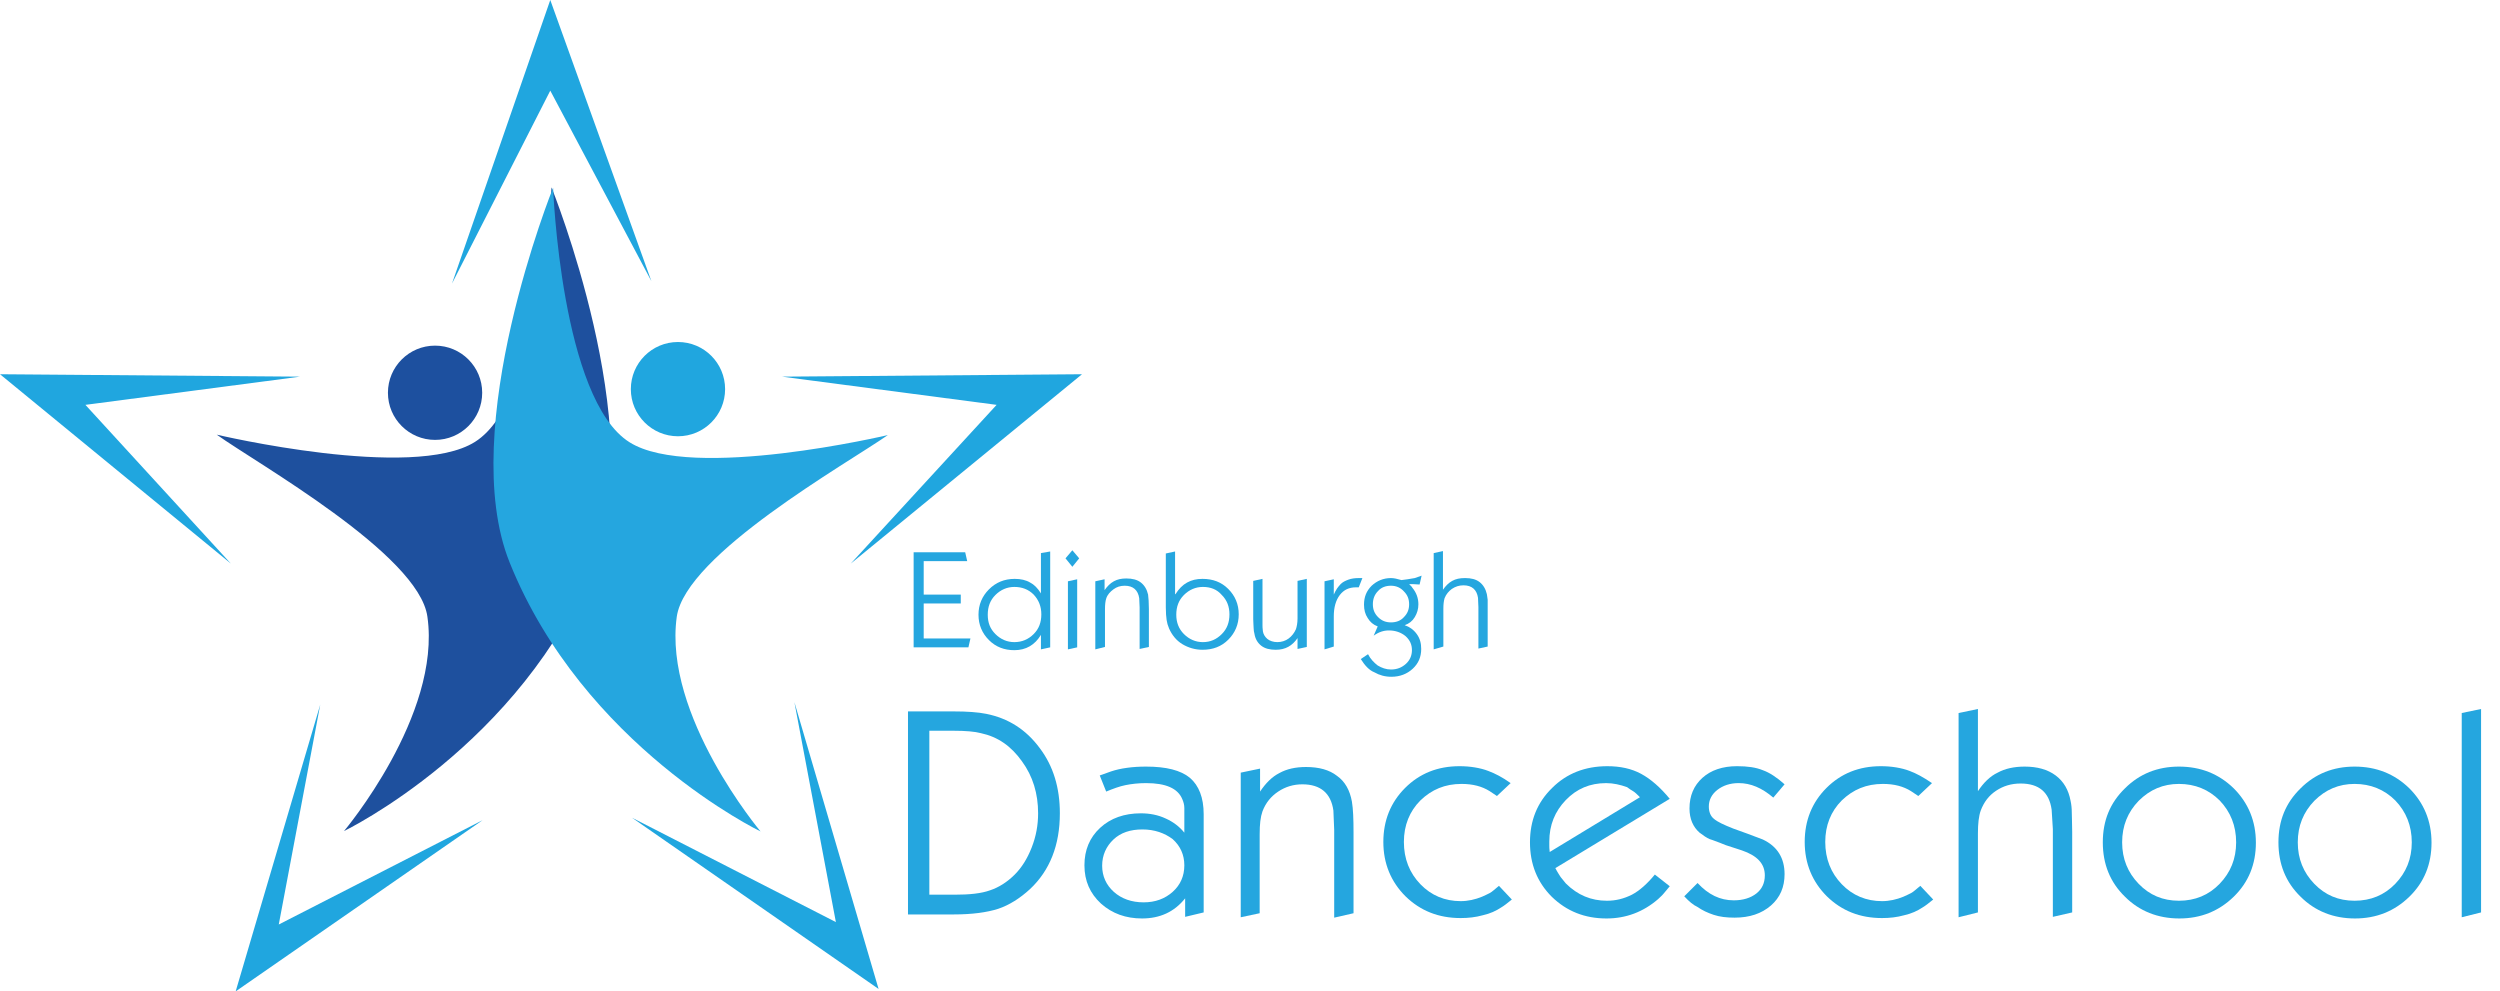 <?xml version="1.0" encoding="utf-8"?>
<!-- Generator: Adobe Illustrator 24.0.1, SVG Export Plug-In . SVG Version: 6.00 Build 0)  -->
<svg version="1.1" id="Layer_1" xmlns="http://www.w3.org/2000/svg" xmlns:xlink="http://www.w3.org/1999/xlink" x="0px" y="0px"
	 viewBox="0 0 620.6 246.1" style="enable-background:new 0 0 620.6 246.1;" xml:space="preserve">
<style type="text/css">
	.st0{fill:#20A6DF;}
	.st1{fill:#1D509F;}
	.st2{enable-background:new    ;}
	.st3{fill:#25A6DF;}
	.st4{fill-rule:evenodd;clip-rule:evenodd;fill:#1E509E;}
	.st5{fill-rule:evenodd;clip-rule:evenodd;fill:#25A6DF;}
</style>
<title>Edinburgh_Dance_School</title>
<g id="Dancers">
	<polygon class="st0" points="136.6,0 112.2,70.4 136.6,22.5 161.7,69.8 	"/>
	<polygon class="st0" points="268.6,92.9 194.1,93.5 247.4,100.5 211.2,139.9 	"/>
	<polygon class="st0" points="0,92.9 74.5,93.5 21.2,100.5 57.3,139.9 	"/>
	<polygon class="st0" points="218.1,245.5 156.9,203 207.5,228.9 197.2,174.3 	"/>
	<polygon class="st0" points="58.5,246.1 119.8,203.6 69.2,229.5 79.5,174.9 	"/>
	<circle class="st0" cx="168.3" cy="96.6" r="11.7"/>
	<circle class="st1" cx="108" cy="97.5" r="11.7"/>
</g>
<g id="Text">
	<g class="st2">
		<path class="st3" d="M226.8,160.9v-23.8h12.8l0.5,2.2h-10.8v8.3h9.2v2.2h-9.2v8.7h11.6l-0.5,2.2H226.8z"/>
		<path class="st3" d="M258.4,147.3v-10l2.3-0.4v23.8l-2.3,0.5v-3.6c-1.5,2.5-3.7,3.8-6.6,3.8c-2.5,0-4.6-0.8-6.3-2.5
			c-1.7-1.7-2.6-3.8-2.6-6.3s0.9-4.6,2.6-6.3c1.7-1.7,3.8-2.6,6.4-2.6c1.5,0,2.8,0.3,3.8,0.9C256.7,145.1,257.6,146,258.4,147.3z
			 M251.8,145.7c-1.8,0-3.4,0.7-4.7,2c-1.3,1.3-1.9,2.9-1.9,4.9s0.6,3.5,1.9,4.8c1.3,1.3,2.9,2,4.7,2c1.9,0,3.5-0.7,4.8-2
			c1.3-1.3,1.9-2.9,1.9-4.9c0-1.9-0.6-3.5-1.9-4.9C255.3,146.3,253.7,145.7,251.8,145.7z"/>
		<path class="st3" d="M264.5,138.6l1.7-2l1.7,2l-1.7,2.1L264.5,138.6z M265.1,161.2v-16.9l2.3-0.5v16.9L265.1,161.2z"/>
		<path class="st3" d="M271.9,161.2v-16.9l2.3-0.5v2.7c0.7-1,1.4-1.7,2.3-2.2s1.9-0.7,3.1-0.7c1.5,0,2.7,0.3,3.6,1
			c0.9,0.7,1.5,1.7,1.8,3c0.1,0.8,0.2,2,0.2,3.6v9.4l-2.3,0.5v-10.3l-0.1-2.3c-0.3-2-1.5-3.1-3.6-3.1c-1.1,0-2,0.3-2.8,0.9
			c-0.8,0.6-1.5,1.3-1.8,2.3c-0.2,0.6-0.3,1.5-0.3,2.7v9.3L271.9,161.2z"/>
		<path class="st3" d="M291.8,147.5c0.8-1.3,1.8-2.3,2.9-2.9c1.1-0.6,2.3-0.9,3.8-0.9c2.6,0,4.7,0.8,6.4,2.5
			c1.7,1.7,2.6,3.8,2.6,6.3c0,2.5-0.9,4.6-2.6,6.3c-1.7,1.7-3.8,2.5-6.4,2.5c-1.8,0-3.5-0.5-5-1.4s-2.6-2.3-3.3-3.9
			c-0.3-0.7-0.5-1.4-0.6-2.1c-0.1-0.7-0.2-1.8-0.2-3.1v-13.4l2.3-0.5V147.5z M298.6,145.7c-1.8,0-3.4,0.7-4.7,2
			c-1.3,1.3-1.9,2.9-1.9,4.9c0,1.9,0.6,3.5,1.9,4.8c1.3,1.3,2.9,2,4.7,2c1.9,0,3.4-0.7,4.7-2c1.3-1.3,1.9-2.9,1.9-4.9
			c0-1.9-0.6-3.5-1.9-4.8C302.1,146.3,300.5,145.7,298.6,145.7z"/>
		<path class="st3" d="M322.1,158.4c-1.3,1.9-3,2.9-5.4,2.9c-1.5,0-2.7-0.3-3.6-1s-1.5-1.7-1.7-3c-0.1-0.4-0.2-0.8-0.2-1.4
			c0-0.6-0.1-1.3-0.1-2.2v-9.5l2.3-0.5V154c0,0.4,0,0.8,0,1.1c0,0.3,0,0.9,0.1,1.6c0.1,0.7,0.5,1.4,1.1,1.9c0.6,0.5,1.5,0.8,2.5,0.8
			s2-0.3,2.8-0.9c0.8-0.6,1.4-1.4,1.8-2.3c0.2-0.6,0.4-1.5,0.4-2.7v-9.3l2.3-0.5v16.9l-2.3,0.5V158.4z"/>
		<path class="st3" d="M328.8,161.2v-16.9l2.3-0.5v3.8c0.2-0.5,0.5-1,0.8-1.5c0.3-0.4,0.6-0.8,0.9-1.1c0.5-0.5,1.1-0.8,1.9-1.1
			c0.8-0.3,1.7-0.4,2.6-0.4h0.9l-0.9,2.3h-0.7c-1.7,0-3,0.6-4,1.9c-1,1.3-1.5,3.1-1.5,5.3v7.5L328.8,161.2z"/>
		<path class="st3" d="M337.8,163.6l1.8-1.2c0.6,1.2,1.5,2.1,2.4,2.8c1,0.6,2.1,1,3.3,1c1.5,0,2.7-0.5,3.7-1.4
			c1-0.9,1.5-2.1,1.5-3.4c0-1.4-0.5-2.5-1.6-3.5c-1.1-0.9-2.5-1.4-4.1-1.4c-0.7,0-1.3,0.1-1.9,0.3s-1.2,0.5-1.9,1l1-2.3
			c-1.1-0.4-1.9-1.1-2.5-2.1c-0.6-0.9-0.9-2-0.9-3.3c0-1.9,0.6-3.4,1.9-4.7c1.3-1.2,2.9-1.9,4.8-1.9c0.7,0,1.6,0.2,2.6,0.5l1.5-0.2
			l1.8-0.3l1.7-0.6l-0.5,2.2l-1.7-0.1h-0.9c0.2,0.2,0.4,0.4,0.5,0.5c0.1,0.1,0.2,0.2,0.3,0.4c1,1.2,1.5,2.6,1.5,4.1
			c0,1.2-0.3,2.2-0.9,3.2s-1.4,1.6-2.5,2c1.2,0.4,2.2,1.1,3,2.2s1.1,2.3,1.1,3.7c0,2-0.7,3.6-2.1,4.9c-1.4,1.3-3.2,2-5.3,2
			c-1.6,0-3-0.4-4.2-1.1C339.9,166.4,338.8,165.2,337.8,163.6z M345.3,145.4c-1.3,0-2.4,0.4-3.2,1.3c-0.9,0.9-1.3,2-1.3,3.3
			c0,1.3,0.4,2.3,1.3,3.2c0.9,0.9,1.9,1.3,3.2,1.3c1.3,0,2.4-0.4,3.2-1.3c0.9-0.9,1.3-1.9,1.3-3.2c0-1.3-0.4-2.3-1.3-3.2
			C347.7,145.9,346.6,145.4,345.3,145.4z"/>
		<path class="st3" d="M355.9,161.2v-23.9l2.3-0.5v9.6c0.7-1,1.4-1.7,2.3-2.2c0.9-0.5,1.9-0.7,3.2-0.7c1.5,0,2.7,0.3,3.6,1
			c0.9,0.7,1.5,1.7,1.8,3c0.1,0.4,0.1,0.9,0.2,1.4c0,0.5,0,1.3,0,2.2v9.4l-2.3,0.5v-10.3l-0.1-2.3c-0.3-2-1.5-3.1-3.6-3.1
			c-1.1,0-2,0.3-2.9,0.9c-0.8,0.6-1.4,1.3-1.8,2.3c-0.2,0.7-0.3,1.5-0.3,2.7v9.3L355.9,161.2z"/>
	</g>
	<g class="st2">
		<path class="st3" d="M225.4,227.1v-50.5h11.3c3.4,0,6.1,0.2,8.1,0.6c5.5,1.1,9.9,3.9,13.3,8.5c3.4,4.5,5,9.9,5,16.2
			c0,7.9-2.5,14.2-7.4,18.8c-2.5,2.3-5.2,4-7.9,4.9c-2.8,0.9-6.5,1.4-11,1.4H225.4z M230.7,181.4v40.7h6.2c3.8,0,6.7-0.3,8.9-1.1
			c2.1-0.7,4.2-2,6.1-3.9c1.7-1.7,3.1-3.9,4.2-6.7c1.1-2.8,1.6-5.6,1.6-8.5c0-4.9-1.3-9.2-4-12.9c-2.7-3.8-6-6.1-10.2-7
			c-1.5-0.4-3.8-0.6-6.8-0.6H230.7z"/>
		<path class="st3" d="M294,206.7v-3.9c0-0.7,0-1.4,0-2.2c0-0.8-0.2-1.5-0.5-2.2c-1.1-2.7-4.1-4-9-4c-1.9,0-3.6,0.2-5.1,0.5
			c-1.5,0.3-3.1,0.9-4.8,1.6l-1.6-4l2.8-1c1.2-0.4,2.5-0.7,4-0.9c1.4-0.2,3-0.3,4.7-0.3c5,0,8.6,0.9,10.9,2.8c2.2,1.9,3.4,4.9,3.4,9
			v2.9v21.5l-4.6,1.1V223c-2.7,3.4-6.3,5-10.7,5c-4,0-7.4-1.2-10.2-3.7c-2.7-2.5-4.1-5.6-4.1-9.5c0-3.8,1.3-6.9,3.9-9.3
			c2.6-2.4,6-3.6,10.1-3.6c2.2,0,4.3,0.4,6.2,1.3C291.2,204,292.8,205.2,294,206.7z M283.6,205.9c-3,0-5.4,0.8-7.2,2.5
			c-1.8,1.7-2.8,3.9-2.8,6.5c0,2.6,1,4.8,2.9,6.5c1.9,1.7,4.4,2.6,7.4,2.6c2.9,0,5.3-0.9,7.2-2.6c1.9-1.7,2.9-3.9,2.9-6.6
			c0-2.6-1-4.8-2.9-6.5C289.1,206.8,286.6,205.9,283.6,205.9z"/>
		<path class="st3" d="M308,227.7v-35.9l4.8-1v5.7c1.4-2.1,3-3.7,4.8-4.6c1.8-1,4-1.5,6.6-1.5c3.2,0,5.8,0.7,7.7,2.2
			c2,1.4,3.2,3.6,3.7,6.4c0.3,1.8,0.4,4.3,0.4,7.7v20l-4.8,1.1v-21.8l-0.2-4.8c-0.6-4.3-3.2-6.5-7.7-6.5c-2.2,0-4.2,0.6-6,1.8
			s-3.1,2.8-3.9,4.9c-0.5,1.4-0.7,3.2-0.7,5.7v19.6L308,227.7z"/>
		<path class="st3" d="M375,194.4l-3.4,3.2l-1.8-1.2c-1.9-1.2-4.2-1.8-7-1.8c-4.1,0-7.4,1.4-10.2,4.1c-2.7,2.7-4.1,6.2-4.1,10.3
			c0,4.2,1.4,7.7,4.1,10.5c2.7,2.8,6.1,4.2,10,4.2c1.8,0,3.6-0.4,5.3-1.1c0.7-0.3,1.3-0.6,1.9-0.9c0.6-0.3,1.3-1,2.3-1.8l3.2,3.4
			c-1.1,0.9-2,1.6-2.7,2c-1.2,0.8-2.7,1.5-4.5,1.9c-1.8,0.5-3.6,0.7-5.5,0.7c-5.5,0-10-1.8-13.7-5.4c-3.6-3.6-5.5-8.1-5.5-13.5
			c0-5.3,1.8-9.8,5.4-13.4c3.6-3.6,8.1-5.4,13.5-5.4c1.3,0,2.6,0.1,3.8,0.3c1.2,0.2,2.4,0.5,3.4,0.9
			C371.1,192,372.9,192.9,375,194.4z"/>
		<path class="st3" d="M414.5,198.3l-28.4,17.2c0.5,1,1,1.7,1.3,2.2c0.4,0.5,0.8,1,1.3,1.6c2.9,2.9,6.3,4.3,10.2,4.3
			c2.2,0,4.2-0.5,6.2-1.5c1.9-1,3.8-2.7,5.7-5l3.7,2.9c-0.4,0.5-0.9,1.1-1.5,1.8c-0.4,0.5-0.9,0.9-1.4,1.4c-3.7,3.2-8,4.8-12.8,4.8
			c-5.4,0-9.9-1.8-13.6-5.4c-3.6-3.6-5.4-8.1-5.4-13.5s1.8-9.9,5.5-13.5c3.6-3.6,8.2-5.4,13.7-5.4c3.2,0,6,0.6,8.4,1.9
			S412.2,195.5,414.5,198.3z M384.7,211.5l22.4-13.6c-0.7-0.7-1.2-1.2-1.7-1.5c-0.5-0.3-1-0.6-1.5-1c-1.7-0.6-3.4-1-5.2-1
			c-4,0-7.3,1.4-10,4.2c-2.7,2.8-4.1,6.2-4.1,10.3c0,0.4,0,0.7,0,1S384.6,210.8,384.7,211.5z"/>
		<path class="st3" d="M418.1,222.5l3.3-3.3c2.7,2.9,5.6,4.3,9,4.3c2.3,0,4.2-0.6,5.6-1.7s2.1-2.6,2.1-4.5c0-2.9-1.9-4.9-5.7-6.2
			l-4-1.3l-1.5-0.6c-1.6-0.6-2.4-0.9-2.5-0.9c-0.7-0.3-1.6-0.9-2.5-1.6c-1.6-1.4-2.5-3.4-2.5-6c0-3.2,1.1-5.7,3.2-7.6s5-2.9,8.6-2.9
			c2.6,0,4.7,0.3,6.4,1c1.7,0.6,3.5,1.8,5.4,3.5l-2.8,3.3c-2.8-2.4-5.6-3.6-8.6-3.6c-2.1,0-3.9,0.6-5.3,1.7
			c-1.4,1.1-2.1,2.5-2.1,4.1c0,1.3,0.4,2.4,1.3,3.1c0.8,0.7,2.5,1.5,4.8,2.4l3.6,1.3l3.7,1.4c3.6,1.7,5.4,4.6,5.4,8.6
			c0,3.2-1.1,5.8-3.4,7.8c-2.3,2-5.3,3-9,3c-2,0-3.7-0.2-5.2-0.7c-1.5-0.5-2.8-1.1-4.1-2C420.4,224.7,419.3,223.8,418.1,222.5z"/>
		<path class="st3" d="M479.6,194.4l-3.4,3.2l-1.8-1.2c-1.9-1.2-4.2-1.8-7-1.8c-4.1,0-7.4,1.4-10.2,4.1c-2.7,2.7-4.1,6.2-4.1,10.3
			c0,4.2,1.4,7.7,4.1,10.5c2.7,2.8,6.1,4.2,10,4.2c1.8,0,3.6-0.4,5.3-1.1c0.7-0.3,1.3-0.6,1.9-0.9c0.6-0.3,1.3-1,2.3-1.8l3.2,3.4
			c-1.1,0.9-2,1.6-2.7,2c-1.2,0.8-2.7,1.5-4.5,1.9c-1.8,0.5-3.6,0.7-5.5,0.7c-5.5,0-10-1.8-13.7-5.4c-3.6-3.6-5.5-8.1-5.5-13.5
			c0-5.3,1.8-9.8,5.4-13.4c3.6-3.6,8.1-5.4,13.5-5.4c1.3,0,2.6,0.1,3.8,0.3c1.2,0.2,2.4,0.5,3.4,0.9
			C475.7,192,477.4,192.9,479.6,194.4z"/>
		<path class="st3" d="M486.2,227.7V177l4.8-1v20.4c1.4-2.1,3-3.7,4.9-4.6c1.8-1,4.1-1.5,6.7-1.5c3.1,0,5.7,0.7,7.7,2.2
			c2,1.5,3.2,3.6,3.7,6.3c0.2,0.9,0.3,1.9,0.3,2.9c0,1.1,0.1,2.7,0.1,4.8v20l-4.8,1.1v-21.8l-0.3-4.8c-0.6-4.3-3.1-6.5-7.7-6.5
			c-2.3,0-4.3,0.6-6.1,1.8s-3,2.8-3.8,4.9c-0.5,1.4-0.7,3.3-0.7,5.7v19.6L486.2,227.7z"/>
		<path class="st3" d="M522,209.1c0-5.4,1.8-9.8,5.5-13.4c3.6-3.6,8.1-5.4,13.4-5.4c5.4,0,9.9,1.8,13.6,5.4
			c3.6,3.6,5.5,8.1,5.5,13.5c0,5.3-1.8,9.8-5.5,13.4c-3.7,3.6-8.2,5.4-13.5,5.4s-9.9-1.8-13.5-5.4C523.8,219,522,214.5,522,209.1z
			 M540.9,194.6c-3.9,0-7.2,1.4-10,4.2c-2.7,2.8-4.1,6.2-4.1,10.3c0,4.1,1.4,7.5,4.1,10.3c2.7,2.8,6,4.2,10,4.2
			c4,0,7.4-1.4,10.1-4.2c2.7-2.8,4.1-6.2,4.1-10.3c0-4.1-1.4-7.6-4.1-10.4C548.3,196,544.9,194.6,540.9,194.6z"/>
		<path class="st3" d="M565.6,209.1c0-5.4,1.8-9.8,5.5-13.4c3.6-3.6,8.1-5.4,13.4-5.4c5.4,0,9.9,1.8,13.6,5.4
			c3.6,3.6,5.5,8.1,5.5,13.5c0,5.3-1.8,9.8-5.5,13.4c-3.7,3.6-8.2,5.4-13.5,5.4s-9.9-1.8-13.5-5.4
			C567.4,219,565.6,214.5,565.6,209.1z M584.5,194.6c-3.9,0-7.2,1.4-10,4.2c-2.7,2.8-4.1,6.2-4.1,10.3c0,4.1,1.4,7.5,4.1,10.3
			c2.7,2.8,6,4.2,10,4.2c4,0,7.4-1.4,10.1-4.2c2.7-2.8,4.1-6.2,4.1-10.3c0-4.1-1.4-7.6-4.1-10.4C591.9,196,588.5,194.6,584.5,194.6z
			"/>
		<path class="st3" d="M611.1,227.7V177l4.8-1v50.5L611.1,227.7z"/>
	</g>
</g>
<g id="New_Dancers">
	<path class="st4" d="M53.8,107.9c0,0,48.7,11.5,64.1,1.8c16.9-10.6,19-63.2,19-63.2s24.2,59.8,10.8,93
		c-18.3,45.6-62.3,66.8-62.3,66.8s24.2-28.7,20.7-53.2C104,137.6,63.7,115,53.8,107.9z"/>
	<path class="st5" d="M168,153.1c-3.4,24.5,20.8,53.3,20.8,53.3s-44-21.2-62.3-66.8c-13.3-33.2,10.8-93,10.8-93s2,52.6,19,63.2
		c15.4,9.7,64.1-1.8,64.1-1.8C210.4,115,170.2,137.6,168,153.1z"/>
</g>
</svg>
